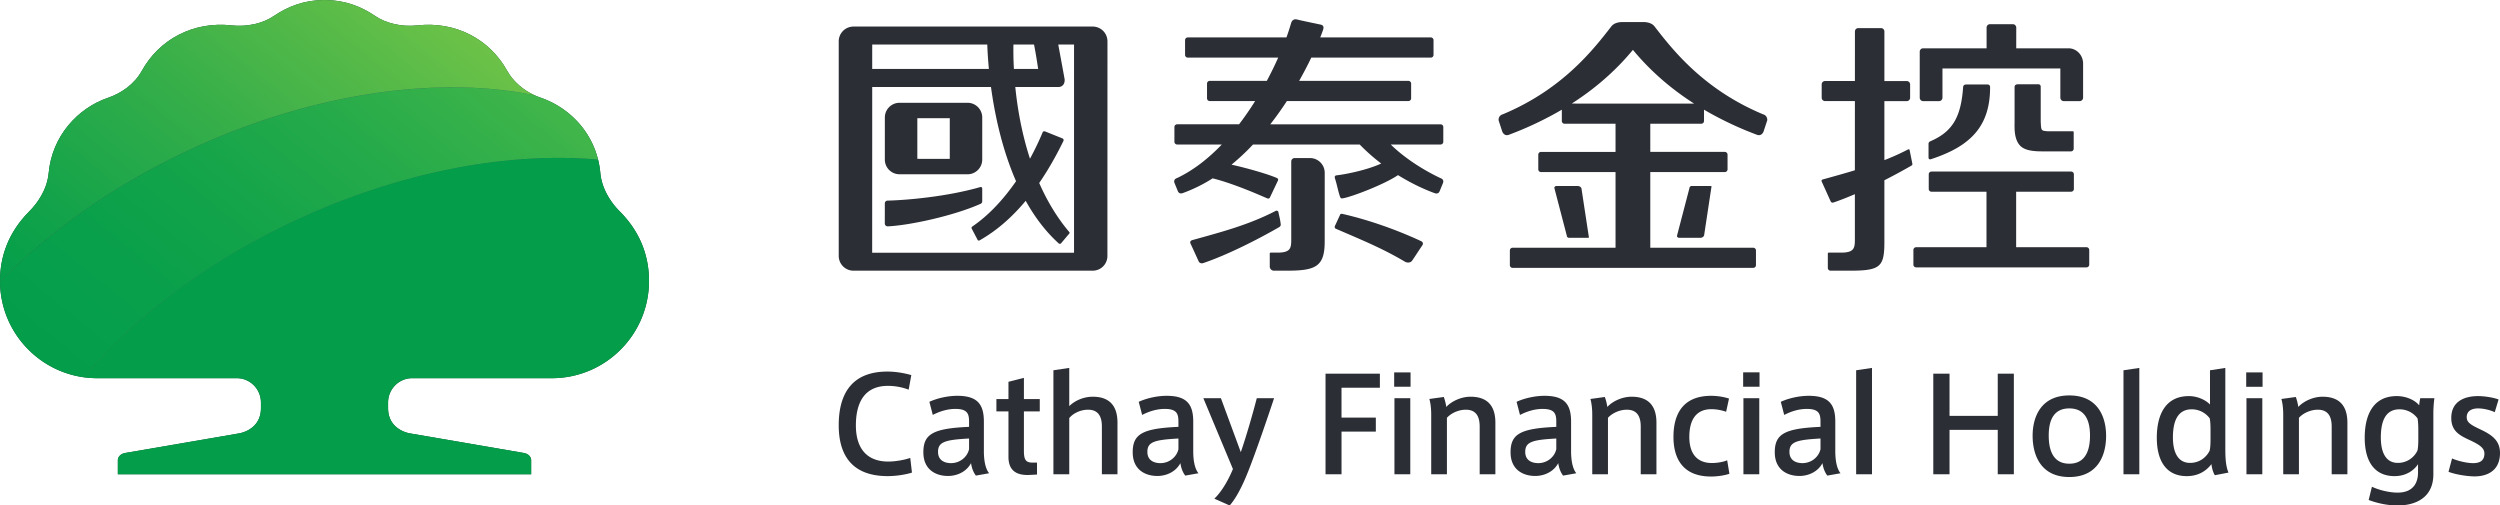 <svg viewBox="-13.299 221.998 346.806 70.121" width="346.806" height="70.121" xmlns="http://www.w3.org/2000/svg"><defs><clipPath id="prefix__a"><path d="M0 183h434V0H0z" fill="none"/></clipPath><clipPath id="prefix__b"><path d="M73.072 123.969c-1.438-.98-3.624-1.537-5.829-1.291-5.371.595-10.062-1.974-12.455-6.294-1.066-1.923-2.942-3.152-4.66-3.736-4.274-1.453-7.795-5.352-8.266-10.43-.221-2.39-1.628-4.278-2.684-5.332-2.869-2.869-4.067-6.225-4.067-9.659v-.17c7.019 7.303 16.465 13.964 27.617 18.968 16.656 7.47 33.562 9.633 46.543 6.958-1.45.663-2.916 1.794-3.808 3.401-2.392 4.32-7.085 6.889-12.452 6.294-2.211-.246-4.393.311-5.833 1.291-2.016 1.372-4.296 2.228-7.052 2.228-2.758 0-5.036-.856-7.054-2.228" fill="none"/></clipPath><clipPath id="prefix__d"><path d="M62.728 106.025C51.576 101.021 42.13 94.36 35.111 87.057c.083-6.75 5.12-12.303 11.642-13.198 7.216 8.621 17.814 16.607 30.679 22.374 14.237 6.386 28.654 8.892 40.647 7.819-1.032 4.159-4.148 7.265-7.957 8.596a9.528 9.528 0 00-.851.335c-3.542.73-7.376 1.1-11.417 1.1-10.771 0-23.014-2.626-35.126-8.058" fill="none"/></clipPath><clipPath id="prefix__f"><path d="M0 183h434V0H0z" fill="none"/></clipPath><linearGradient id="prefix__c" gradientUnits="userSpaceOnUse" x1="0" y1="0" x2="1" y2="0"><stop offset="0" stop-color="#6dc248"/><stop offset=".1" stop-color="#60be48"/><stop offset=".2" stop-color="#54b948"/><stop offset=".3" stop-color="#49b549"/><stop offset=".4" stop-color="#3db149"/><stop offset=".5" stop-color="#32ad49"/><stop offset=".6" stop-color="#28aa4a"/><stop offset=".7" stop-color="#1ea74a"/><stop offset=".8" stop-color="#14a34a"/><stop offset=".9" stop-color="#0ba14a"/><stop offset="1" stop-color="#049e4b"/></linearGradient><linearGradient id="prefix__e" gradientUnits="userSpaceOnUse" x1="0" y1="0" x2="1" y2="0"><stop offset="0" stop-color="#51bc4a"/><stop offset=".1" stop-color="#44b74a"/><stop offset=".2" stop-color="#39b24a"/><stop offset=".3" stop-color="#2eae4a"/><stop offset=".4" stop-color="#24aa4a"/><stop offset=".5" stop-color="#1ca74a"/><stop offset=".6" stop-color="#14a44a"/><stop offset=".7" stop-color="#0ea24a"/><stop offset=".8" stop-color="#09a04b"/><stop offset=".9" stop-color="#069f4b"/><stop offset="1" stop-color="#049e4b"/></linearGradient></defs><g transform="matrix(1 0 0 -1 -48.409 348.197)" clip-path="url(#prefix__a)"><path d="M270.116 111.831c-4.014 2.573-6.7 5.29-8.483 7.451-1.782-2.16-4.472-4.878-8.486-7.45zm10.15-2.325l-.504-1.533s-.256-.793-1.026-.432a47.276 47.276 0 00-7.242 3.442v-1.57a.38.38 0 00-.378-.38h-7.074v-3.906h10.34a.381.381 0 00.378-.38v-2.037c0-.21-.17-.382-.379-.382h-10.339V91.833h14.282a.377.377 0 00.378-.377v-2.035a.381.381 0 00-.378-.383h-33.383a.382.382 0 00-.379.383v2.035c0 .21.17.377.38.377h14.28v10.495h-10.337c-.21 0-.38.172-.38.382v2.036c0 .21.17.381.38.381h10.337v3.905h-7.072a.381.381 0 00-.38.381v1.57a47.276 47.276 0 00-7.242-3.442c-.768-.36-1.029.432-1.029.432l-.499 1.533s-.092.654.615.852c8.227 3.446 12.492 8.911 15.017 12.173.36.478 1.01.58 1.317.6-.005 0-.002.004-.005.004h3.377c-.006 0-.006-.004-.006-.004.306-.02.957-.122 1.317-.6 2.525-3.262 6.791-8.727 15.017-12.173.707-.198.616-.852.616-.852m-10.483-9.113c-.166 0-.302-.118-.305-.269l-1.736-6.646c0-.15.137-.27.306-.27l2.947.003c.293 0 .535.21.535.474l1.004 6.636c0 .042-.039.076-.084.076zm-17.315-6.915l-1.735 6.646v.005c0 .15.136.268.303.268l2.947-.004c.295 0 .533-.21.533-.475l1.01-6.636c0-.042-.039-.075-.087-.075l-2.668.004c-.167 0-.303.121-.303.267" fill="#2c2e35"/></g><g transform="matrix(1 0 0 -1 -48.409 348.197)" clip-path="url(#prefix__a)"><path d="M315.339 106c.77-.822 2.37-.801 3.419-.801h3.642c.208 0 .378.167.378.378v2.271s.017.138-.138.138h-3.446c-.938.088-.927.03-.99 1.352v4.798s.034.373-.334.373h-2.817c-.501 0-.476-.373-.476-.373v-4.883c-.021-1.065-.023-2.412.762-3.253m-15.321-.629c-.015.13-.136.134-.192.109a33.348 33.348 0 00-3.31-1.495v8.186h3.103c.26 0 .467.206.467.466v1.847c0 .261-.207.47-.467.47h-3.102v6.88a.465.465 0 01-.466.466h-3.16a.461.461 0 01-.46-.466l-.004-6.876h-4.141a.464.464 0 01-.468-.466v-1.85c0-.256.208-.467.468-.467h4.14l-.004-9.596c-1.466-.448-2.958-.859-4.458-1.275-.162-.033-.194-.181-.14-.302.327-.715.977-2.158 1.215-2.683.089-.18.179-.301.468-.193.907.307 1.899.7 2.915 1.138v-6.528c-.024-1.023-.22-1.582-1.905-1.582h-1.707c-.116 0-.136-.076-.14-.114v-2.01c0-.21.17-.382.379-.382h2.71c4.226 0 4.758.546 4.758 4.026v8.52a77.73 77.73 0 013.747 2.029c.116.083.159.104.122.327zm24.536-13.466h-9.76v7.699h7.63c.21 0 .38.171.38.382v2.035c0 .21-.17.378-.38.378H303.05a.377.377 0 01-.38-.378v-2.035a.38.38 0 01.38-.382h7.63v-7.699h-9.758a.382.382 0 01-.381-.382v-2.036c0-.209.169-.378.38-.378h23.634c.21 0 .379.169.379.378v2.036a.38.38 0 01-.38.382m-22.668 20.266h2.222c.253 0 .465.215.465.483v4.046h16.353V112.654c0-.264.208-.483.468-.483h2.22c.254 0 .467.215.467.483l.003 4.718c0 1.168-.904 2.125-2.023 2.125h-7.255l.003 2.866a.478.478 0 01-.466.483h-3.181a.475.475 0 01-.468-.483v-2.866h-8.808a.47.47 0 01-.467-.467V112.654c0-.264.21-.483.467-.483m8.885 2.313c.462 0 .41-.39.41-.39 0-5.411-2.7-8.168-8.137-9.956-.45-.177-.404.259-.404.259v1.885s-.003.218.288.336c3.165 1.361 4.223 3.518 4.512 7.488 0 .412.499.378.499.378z" fill="#2c2e35"/></g><g transform="matrix(1 0 0 -1 -48.409 348.197)" clip-path="url(#prefix__a)"><path d="M162.365 109.799h4.501l-.002-5.637-4.5.004zm-2.47-7.773l9.435-.004c1.125 0 2.037.915 2.038 2.04l.001 5.835c0 1.129-.91 2.039-2.036 2.044h-9.435a2.042 2.042 0 01-2.04-2.04l-.002-5.835c0-1.13.912-2.04 2.04-2.04m11.235-4.105c-3.798-1.691-9.984-3.002-12.858-3.12h-.033a.387.387 0 00-.388.383l.002 2.803c0 .215.174.378.388.382h.018c2.55.064 8.147.53 12.832 1.876 0 0 .275.076.275-.221v-1.755c0-.256-.236-.348-.236-.348m12.972-6.784H156.1l.006 22.99h16.476c.507-3.736 1.51-8.566 3.478-13.067-1.698-2.454-3.717-4.676-6.064-6.283-.203-.126-.057-.35-.057-.35l.755-1.44s.112-.285.348-.108c2.455 1.39 4.556 3.304 6.357 5.462 1.211-2.18 2.7-4.194 4.524-5.856.186-.214.372-.046.372-.046l1.131 1.339s.152.122-.019.277c-1.742 2.06-3.085 4.378-4.134 6.758 1.287 1.872 2.386 3.844 3.333 5.775.165.315-.12.416-.12.416l-2.388.96s-.266.115-.367-.162a39.145 39.145 0 00-1.739-3.618c-1.164 3.568-1.752 7.09-2.038 9.943h6.026s.862-.004.823 1.058c-.345 1.889-.692 3.774-.89 4.84h2.191zm-27.997 28.888h15.962c.02-.642.074-1.826.225-3.391h-16.188zm19.59 0h2.858c.15-.76.356-1.935.572-3.391h-3.365a44.663 44.663 0 00-.065 3.39m11.006 2.49h-33.19a2.047 2.047 0 01-2.052-2.04V90.7a2.05 2.05 0 012.038-2.052h33.193a2.04 2.04 0 012.042 2.035l.007 29.782a2.046 2.046 0 01-2.038 2.049" fill="#2c2e35"/></g><g transform="matrix(1 0 0 -1 -48.409 348.197)" clip-path="url(#prefix__a)"><path d="M232.296 92.724c-3.403 1.596-7.366 2.984-10.91 3.79-.335.113-.391-.142-.391-.142l-.69-1.495s-.157-.314.15-.424c3.408-1.482 6.4-2.677 9.6-4.587.328-.143.719-.13.947.17.592.875.84 1.278 1.437 2.159.122.19.056.416-.143.529m-19.535 2.485c-.113.819-.137.709-.302 1.536-.012.135-.16.29-.374.202-3.774-1.956-7.518-2.93-11.607-4.064-.242-.088-.315-.26-.217-.473.334-.714.897-1.957 1.137-2.485.09-.18.342-.323.632-.22 3.33 1.126 7.513 3.246 10.557 5 .2.147.21.282.174.504m22.184 6.276c-2.317 1.09-4.956 2.75-6.91 4.668h6.913c.21 0 .38.17.38.382v2.04c0 .213-.17.38-.38.38h-23.62a47.787 47.787 0 012.302 3.224h16.856c.212 0 .38.173.38.383v2.035a.379.379 0 01-.38.383H215.33a55.057 55.057 0 011.687 3.227h16.577c.213 0 .38.168.38.383v2.039a.38.38 0 01-.38.379h-15.338c.164.406.292.755.382 1.015.129.378.109.659-.313.76-.904.193-2.738.57-3.276.71-.715.18-.843-.542-.843-.542l-.298-.961c-.097-.298-.211-.63-.338-.982h-13.685a.38.38 0 01-.38-.38v-2.038c0-.215.169-.383.38-.383h12.54a49.07 49.07 0 00-1.581-3.227h-7.913a.38.38 0 01-.38-.383v-2.035c0-.21.17-.383.38-.383h6.295a43.129 43.129 0 00-2.23-3.223h-8.591a.378.378 0 01-.378-.381v-2.04a.38.38 0 01.378-.382h6.2c-1.837-1.91-3.914-3.57-6.226-4.66-.603-.206-.314-.74-.314-.74l.446-1.09s.153-.445.692-.244a20.968 20.968 0 014.13 2.04c3.022-.756 6.63-2.38 7.53-2.757.284-.148.402.079.402.079l1.093 2.3s.187.29-.12.428c-1.258.546-4.091 1.36-6.291 1.848a31.358 31.358 0 012.985 2.796h14.8a26.081 26.081 0 012.98-2.637c-1.758-.826-4.61-1.456-6.195-1.642-.206-.02-.29-.158-.231-.39.305-.914.4-1.632.703-2.54.1-.302.243-.297.446-.246 1.054.155 5.619 1.863 7.61 3.207 1.635-1.012 3.359-1.872 5.076-2.498.53-.202.69.247.69.247l.447 1.09s.289.535-.314.74m-16.066.744l-.003-9.554c-.004-3.48-1.274-4.03-5.28-4.025h-1.762a.578.578 0 00-.58.583v1.784s-.017.139.14.139h.968c1.676.004 1.85.562 1.874 1.586v11.064a.47.47 0 00.469.467h2.135c1.125 0 2.039-.92 2.039-2.044" fill="#2c2e35"/></g><g transform="matrix(1 0 0 -1 -48.409 348.197)" clip-path="url(#prefix__a)"><path d="M209.454 70.964h2.4c-.874-2.637-2.527-7.49-3.6-10.176-.89-2.254-1.763-3.815-2.562-4.71l-2.127.946c.82.763 1.782 2.199 2.58 4.109l-4.106 9.83h2.436l2.761-7.488c.763 2.199 1.672 5.36 2.218 7.489m-15.176-7.451c0-1.288 1.072-1.562 1.798-1.562 1.291 0 2.29.908 2.51 1.944v1.473c-3.309-.184-4.308-.457-4.308-1.855m7.087-2.964l-1.835-.327c-.364.474-.583 1.092-.673 1.729-.618-1.163-1.89-1.78-3.197-1.78-1.619 0-3.418.815-3.418 3.287 0 2.544 1.364 3.308 6.343 3.527v.708c0 1.07-.2 1.78-1.89 1.78-1.073 0-2.127-.31-3.144-.835l-.473 1.818c.963.453 2.454.835 3.871.835 2.78 0 3.69-1.162 3.69-3.58v-4.105c0-1.348.235-2.473.726-3.057m-14.67 10.616c2.707 0 3.434-1.708 3.434-3.601v-7.158h-2.163v6.617c0 1.342-.454 2.34-1.926 2.34-1.017 0-2.054-.49-2.6-1.161v-7.796h-2.198v14.428l2.198.327v-5.305c.692.709 1.927 1.309 3.254 1.309m-7.727-9.142v-1.655l-1-.053c-1.799-.093-2.962.56-2.962 2.505v6.309h-1.673v1.709h1.673v2.397l2.144.545v-2.942h2.2v-1.71h-2.2v-5.49c0-1.233.272-1.615 1.2-1.615zm-13.73 1.49c0-1.288 1.07-1.562 1.798-1.562 1.29 0 2.29.908 2.507 1.944v1.473c-3.308-.184-4.306-.457-4.306-1.855m7.087-2.964l-1.837-.327c-.364.474-.58 1.092-.672 1.729-.617-1.163-1.89-1.78-3.197-1.78-1.619 0-3.416.815-3.416 3.287 0 2.544 1.361 3.308 6.341 3.527v.708c0 1.07-.2 1.78-1.89 1.78-1.07 0-2.126-.31-3.143-.835l-.474 1.818c.963.453 2.453.835 3.871.835 2.781 0 3.69-1.162 3.69-3.58v-4.105c0-1.348.236-2.473.727-3.057m-20.863 6.67c0 3.816 1.4 7.434 6.76 7.434 1.2 0 2.472-.24 3.307-.491l-.363-2.018a8.223 8.223 0 01-2.87.528c-3.2 0-4.453-2.237-4.453-5.486 0-3.093 1.435-5.016 4.507-5.016.962 0 2.29.235 3.034.508l.237-2.036c-.764-.256-2.127-.491-3.362-.491-5.288 0-6.797 3.307-6.797 7.052z" fill="#2c2e35"/></g><g transform="matrix(1 0 0 -1 -48.409 348.197)" clip-path="url(#prefix__a)"><path d="M294.798 60.406h-2.2v14.428l2.2.327zm-11.45 3.106c0-1.288 1.072-1.56 1.797-1.56 1.291 0 2.29.906 2.51 1.942v1.474c-3.31-.185-4.308-.457-4.308-1.856m7.086-2.963l-1.834-.328c-.364.475-.582 1.092-.673 1.73-.618-1.163-1.89-1.779-3.198-1.779-1.618 0-3.417.814-3.417 3.286 0 2.544 1.363 3.307 6.343 3.526v.71c0 1.07-.2 1.778-1.89 1.778-1.073 0-2.127-.309-3.144-.835l-.473 1.82c.963.452 2.454.834 3.872.834 2.78 0 3.688-1.162 3.688-3.58v-4.106c0-1.347.236-2.472.726-3.056m-11.272-.143h-2.199v10.558h2.2zm.036 12.141h-2.272v1.997h2.272zm-11.94-6.944c0 2.96 1.164 5.688 5.233 5.688 1 0 1.927-.2 2.472-.382l-.399-1.834a6.238 6.238 0 01-2.037.361c-2.216 0-3.069-1.599-3.069-3.85 0-2.165.944-3.618 3.143-3.618.635 0 1.545.126 2.108.382l.31-1.872c-.49-.18-1.51-.383-2.545-.383-4.052 0-5.216 2.67-5.216 5.491zm-9.522 5.525a6.487 6.487 0 00.345-1.382c.69.764 2.035 1.42 3.363 1.42 2.725 0 3.453-1.709 3.453-3.603v-7.157h-2.18v6.616c0 1.343-.456 2.342-1.928 2.342-1.018 0-2.053-.49-2.617-1.125v-7.833h-2.18v8.266c0 .747-.073 1.548-.256 2.182zm-11.04-7.616c0-1.288 1.072-1.56 1.8-1.56 1.29 0 2.29.906 2.508 1.942v1.474c-3.309-.185-4.308-.457-4.308-1.856m7.087-2.963l-1.835-.328c-.364.475-.583 1.092-.673 1.73-.617-1.163-1.89-1.779-3.197-1.779-1.617 0-3.417.814-3.417 3.286 0 2.544 1.363 3.307 6.343 3.526v.71c0 1.07-.2 1.778-1.892 1.778-1.07 0-2.125-.309-3.143-.835l-.473 1.82c.965.452 2.454.834 3.871.834 2.78 0 3.69-1.162 3.69-3.58v-4.106c0-1.347.235-2.472.726-3.056m-18.386 10.58a6.61 6.61 0 00.345-1.383c.69.764 2.035 1.42 3.361 1.42 2.726 0 3.452-1.709 3.452-3.603v-7.157h-2.179v6.616c0 1.343-.454 2.342-1.927 2.342-1.018 0-2.053-.49-2.617-1.125v-7.833h-2.18v8.266c0 .747-.073 1.548-.255 2.182zm-4.647-10.723h-2.198v10.558h2.198zm.038 12.141h-2.273v1.997h2.273zm-11.796-12.14v13.956h7.541v-1.947h-5.323v-4.144h4.76V66.33h-4.76v-5.924z" fill="#2c2e35"/></g><g transform="matrix(1 0 0 -1 -48.409 348.197)" clip-path="url(#prefix__a)"><path d="M381.188 69.02c-.618.29-1.545.524-2.326.524-.672 0-1.563-.234-1.563-1.216 0-.71.51-1.038 1.835-1.67 1.51-.71 2.781-1.475 2.781-3.292 0-2.543-1.872-3.252-3.508-3.252-1.09 0-2.707.272-3.634.637l.49 1.85c.873-.376 2.11-.65 2.927-.65.836 0 1.562.274 1.562 1.328 0 .813-.744 1.27-2.16 1.925-1.473.672-2.436 1.328-2.436 3.015 0 2.488 2.125 3.033 3.707 3.033.945 0 2.217-.216 2.853-.468zm-10.605-2.489c0 .58-.019 1.162-.11 1.633a3.098 3.098 0 01-2.49 1.254c-1.962 0-2.598-1.654-2.598-3.908 0-1.98.636-3.525 2.363-3.525a2.99 2.99 0 012.725 1.728c.073.345.11.925.11 1.437zm-2.874-8.669c2.31 0 2.837 1.545 2.837 2.797v1.145c-.509-.78-1.58-1.654-3.253-1.654-2.763 0-4.144 1.998-4.144 5.323 0 3.11 1.127 5.78 4.453 5.78 1.254 0 2.49-.525 3.108-1.289 0 .274.09.744.145 1h1.963c-.073-.42-.147-1.399-.147-2v-8.557c0-3.328-2.579-4.328-4.962-4.328-1.342 0-2.778.294-4.013.763l.453 1.835c.964-.453 2.381-.814 3.56-.814m-14.122 13.265c.145-.366.31-1.02.345-1.382.692.764 2.035 1.42 3.362 1.42 2.727 0 3.452-1.709 3.452-3.603v-7.157h-2.18v6.616c0 1.343-.454 2.342-1.926 2.342-1.016 0-2.053-.49-2.617-1.125v-7.833h-2.18v8.265c0 .747-.072 1.55-.254 2.183zm-4.645-10.722h-2.199v10.558h2.2zm.036 12.14h-2.27v1.997h2.27zm-7.22-6.015c0 .58-.019 1.162-.11 1.633a3.096 3.096 0 01-2.488 1.254c-1.964 0-2.618-1.654-2.618-3.908 0-1.98.654-3.525 2.381-3.525 1.49 0 2.4.998 2.725 1.728.073.345.11.925.11 1.437zm-3.308-6.38c-2.743 0-4.143 1.997-4.143 5.322 0 3.11 1.145 5.78 4.452 5.78 1.164 0 2.29-.508 2.926-1.163v4.743l2.127.328v-11.14c0-1.327.053-2.452.436-3.38l-1.89-.365c-.273.436-.417 1.054-.473 1.545-.509-.689-1.563-1.67-3.417-1.67zm-6.568.255h-2.198v14.427l2.198.328zm-9.696 1.47c1.817 0 2.854 1.254 2.854 3.908 0 2.581-1.037 3.76-2.872 3.76-1.834 0-2.854-1.178-2.854-3.76 0-2.654 1.02-3.909 2.854-3.909zm5.088 3.852c0-2.706-1.162-5.702-5.106-5.702-3.925 0-5.088 2.995-5.088 5.723 0 2.633 1.163 5.596 5.088 5.596 3.944 0 5.106-2.964 5.106-5.596zm-21.72-5.321h-2.253v13.956h2.253v-5.856h6.688v5.856h2.235V60.406h-2.235v6.158h-6.688z" fill="#2c2e35"/></g><g transform="matrix(1 0 0 -1 -48.409 348.197)" clip-path="url(#prefix__a)"><path d="M62.728 106.026c16.66 7.471 33.562 9.634 46.543 6.96-1.45.661-2.916 1.793-3.808 3.401-2.392 4.318-7.083 6.89-12.452 6.292-2.21-.245-4.393.311-5.832 1.291-2.016 1.372-4.296 2.23-7.053 2.23-2.756 0-5.036-.858-7.052-2.23-1.44-.98-3.623-1.536-5.832-1.29-5.37.596-10.06-1.975-12.453-6.293-1.067-1.924-2.943-3.154-4.66-3.737-4.274-1.453-7.795-5.353-8.266-10.427-.22-2.393-1.63-4.282-2.685-5.338-2.867-2.869-4.068-6.22-4.068-9.656v-.17c7.02 7.302 16.468 13.965 27.619 18.967" fill="#154b2e"/></g><g transform="matrix(1 0 0 -1 -48.409 348.197)" clip-path="url(#prefix__a)"><path d="M77.433 96.235c14.237 6.386 28.653 8.892 40.646 7.818-1.031 4.16-4.148 7.266-7.956 8.597a8.335 8.335 0 00-.851.335c-12.981 2.675-29.884.512-46.543-6.959-11.151-5.002-20.6-11.665-27.618-18.967.084-6.748 5.12-12.303 11.643-13.2 7.217 8.622 17.813 16.606 30.679 22.376" fill="#154b2e"/></g><g transform="matrix(1 0 0 -1 -48.409 348.197)" clip-path="url(#prefix__a)"><path d="M121.074 96.886c-1.055 1.056-2.464 2.944-2.686 5.338-.058.629-.162 1.24-.31 1.83-11.992 1.073-26.408-1.433-40.645-7.818-12.866-5.77-23.463-13.754-30.68-22.376a13.917 13.917 0 011.85-.125h19.372c1.84 0 3.333-1.525 3.333-3.366v-.782c0-3.097-3.06-3.512-3.06-3.512l-15.751-2.71c-.56-.09-1.041-.473-1.041-1.026v-1.934h57.34v1.934c0 .553-.481.937-1.041 1.027l-15.752 2.709s-3.057.415-3.057 3.512v.782c0 1.84 1.49 3.366 3.33 3.366h19.372c7.453 0 13.495 6.042 13.495 13.495 0 3.435-1.202 6.787-4.07 9.656" fill="#154b2e"/></g><path d="M24.663 224.228c-1.438.98-3.624 1.537-5.829 1.291-5.37-.595-10.062 1.974-12.455 6.294-1.066 1.923-2.942 3.152-4.66 3.736-4.274 1.453-7.795 5.352-8.266 10.43-.22 2.39-1.628 4.278-2.684 5.332-2.869 2.87-4.067 6.225-4.067 9.66v.17c7.02-7.304 16.465-13.965 27.617-18.969 16.656-7.47 33.562-9.633 46.543-6.958-1.45-.663-2.916-1.794-3.808-3.4-2.392-4.32-7.085-6.89-12.452-6.295-2.21.246-4.393-.31-5.833-1.29-2.016-1.373-4.296-2.229-7.052-2.229-2.758 0-5.036.856-7.054 2.228" fill="none"/><g transform="matrix(1 0 0 -1 -48.409 348.197)" clip-path="url(#prefix__b)"><path fill="url(#prefix__c)" d="M-3.79-5.109h6.11v6.656h-6.11z" transform="scale(-67.979 67.979) rotate(-51 1.314 2.359)"/></g><path d="M14.32 242.172C3.166 247.176-6.28 253.837-13.299 261.14c.083 6.75 5.12 12.303 11.642 13.198 7.216-8.62 17.814-16.607 30.68-22.374 14.236-6.386 28.653-8.892 40.646-7.819-1.032-4.159-4.148-7.265-7.957-8.596a9.528 9.528 0 01-.85-.335c-3.543-.73-7.377-1.1-11.418-1.1-10.77 0-23.014 2.626-35.126 8.058" fill="none"/><g transform="matrix(1 0 0 -1 -48.409 348.197)" clip-path="url(#prefix__d)"><path fill="url(#prefix__e)" d="M-3.058-4.168h5.124v5.582h-5.124z" transform="matrix(-51.013 -62.996 -62.996 51.013 104.896 130.503)"/></g><g transform="matrix(1 0 0 -1 -48.409 348.197)" clip-path="url(#prefix__f)"><path d="M121.07 96.886c-1.051 1.054-2.46 2.942-2.682 5.333a12.195 12.195 0 01-.31 1.833c-11.992 1.073-26.41-1.433-40.647-7.818C64.567 90.466 53.969 82.48 46.754 73.86a13.416 13.416 0 011.849-.125h19.372c1.838-.002 3.332-1.527 3.332-3.368v-.782c0-3.095-3.061-3.512-3.061-3.512l-15.75-2.707c-.56-.09-1.04-.474-1.04-1.03v-1.931h57.339v1.932c0 .555-.48.939-1.04 1.029l-15.753 2.707s-3.057.417-3.057 3.512v.782c0 1.84 1.49 3.366 3.329 3.368h19.375c7.452 0 13.492 6.04 13.492 13.493 0 3.433-1.2 6.789-4.07 9.658" fill="#049e4b"/></g></svg>
